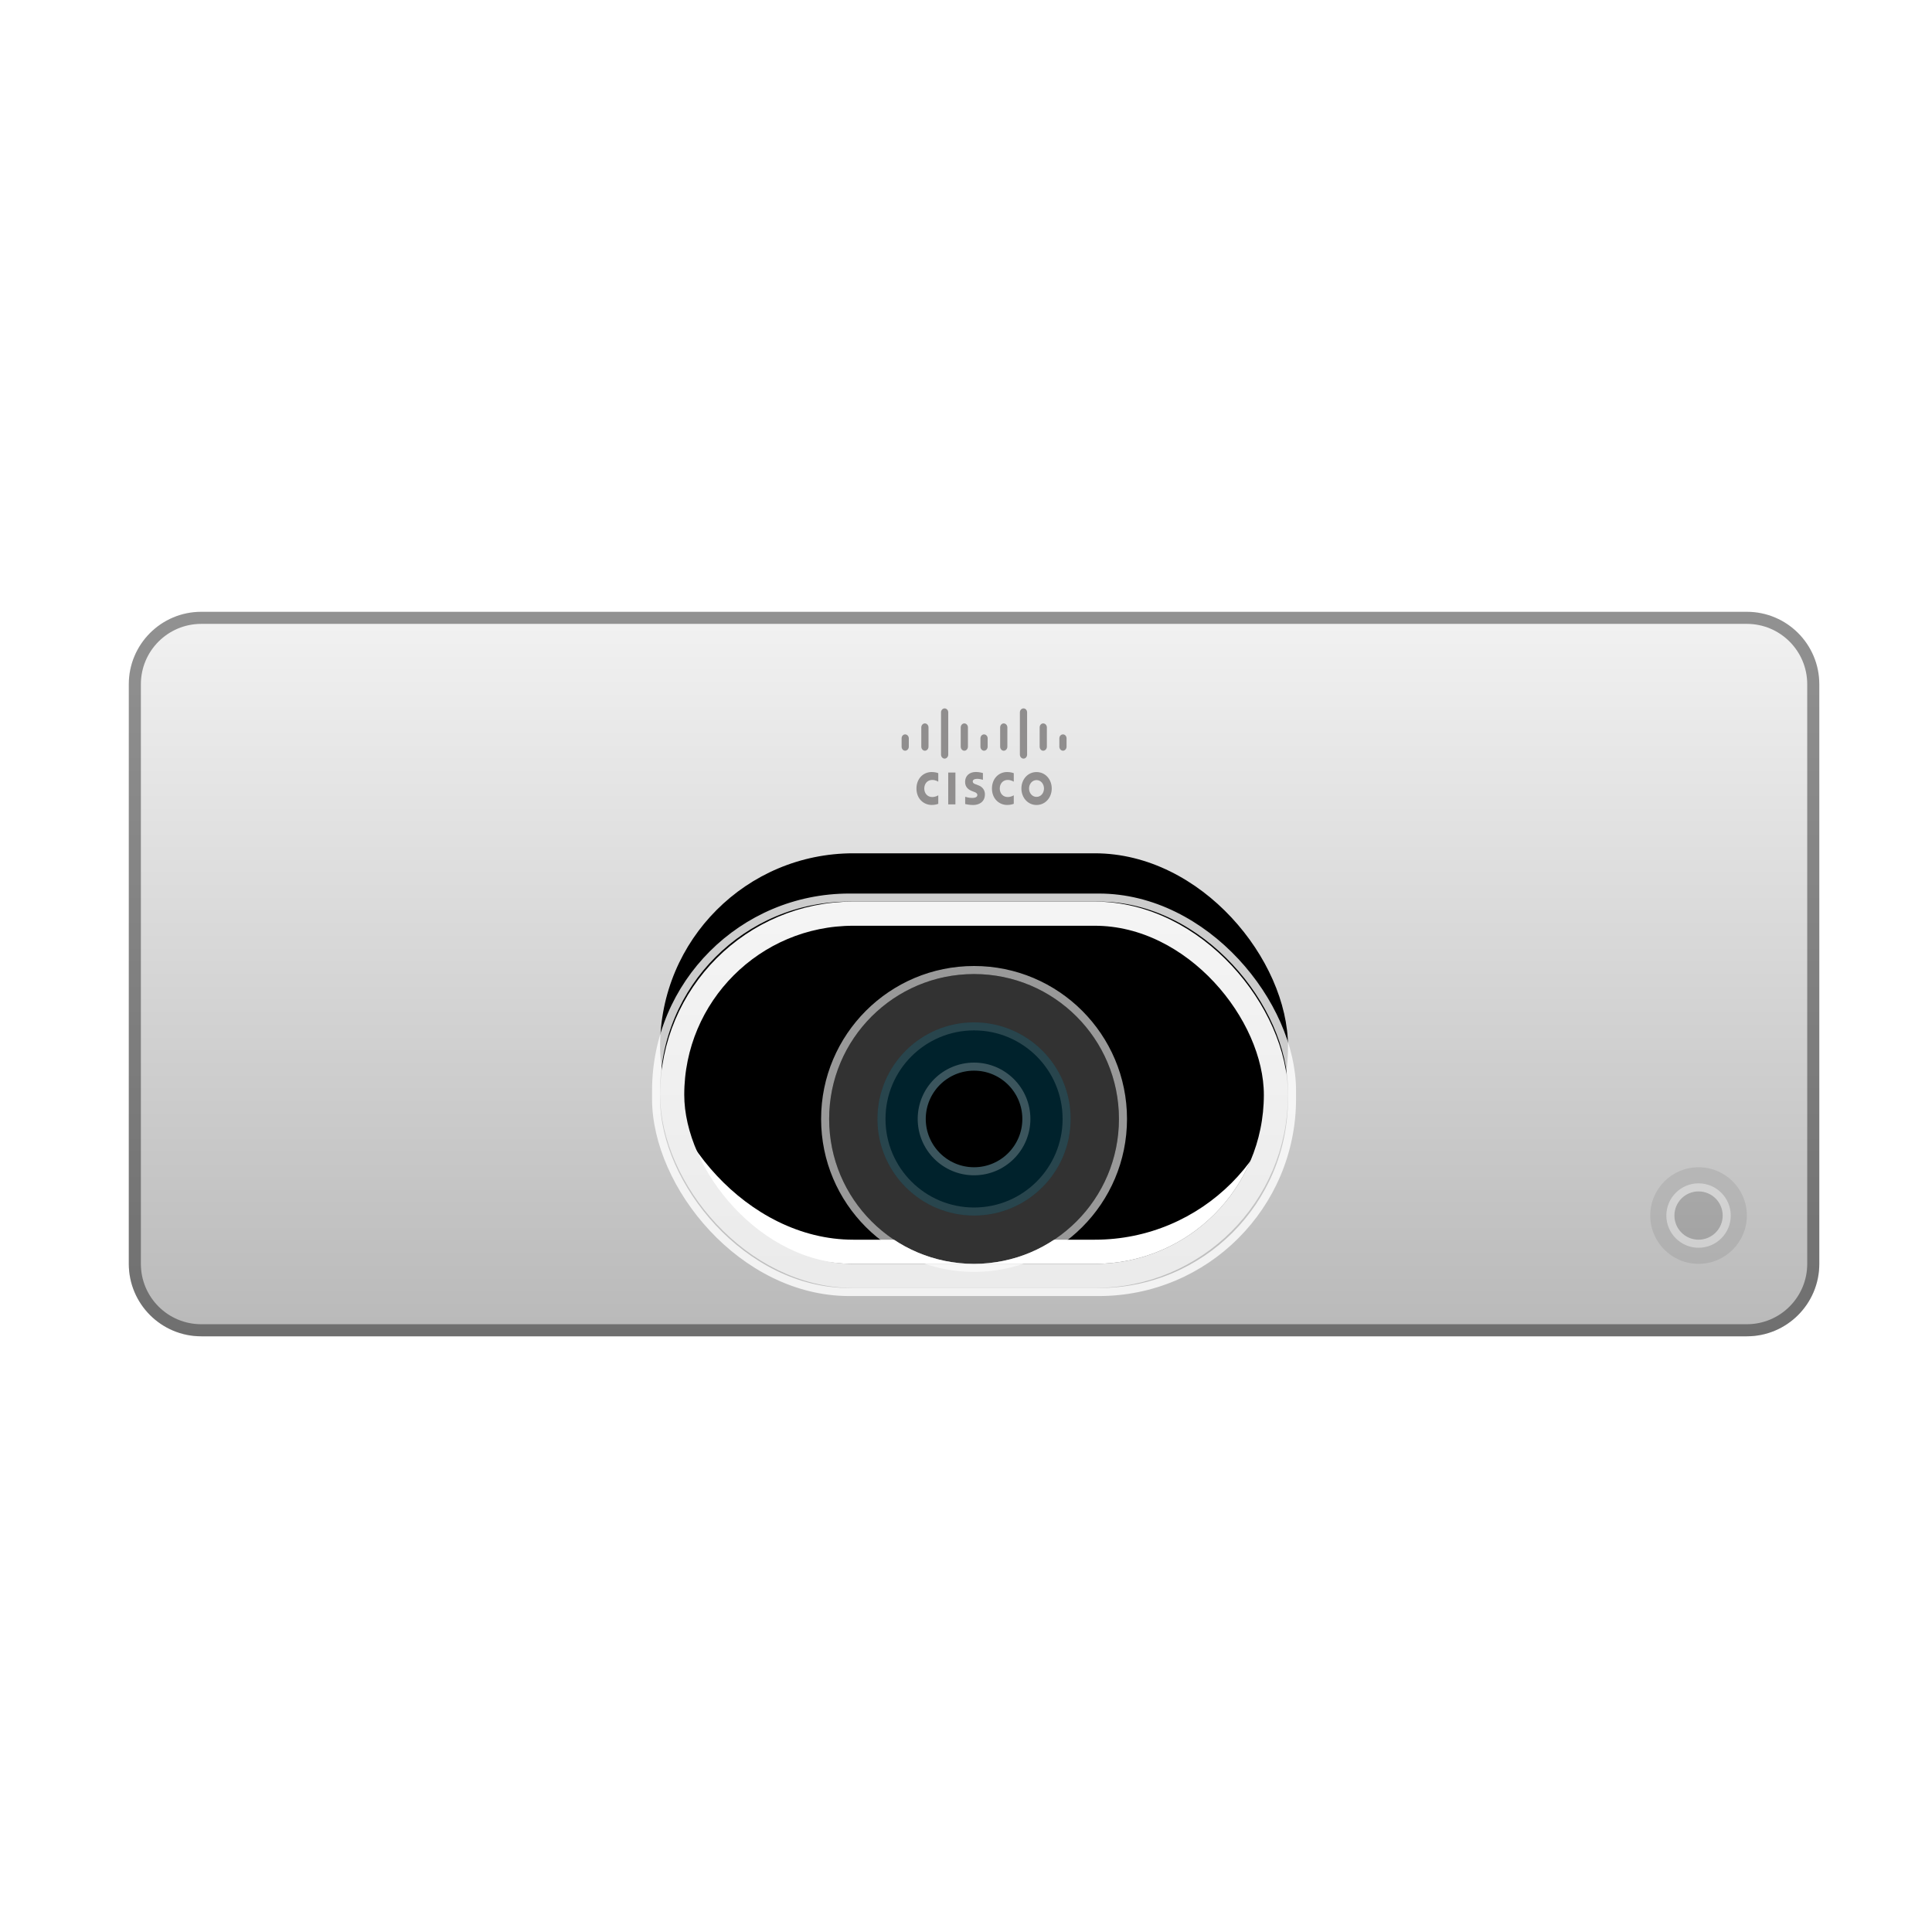<?xml version="1.0" encoding="UTF-8"?>
<svg width="120px" height="120px" viewBox="0 0 120 120" version="1.1" xmlns="http://www.w3.org/2000/svg" xmlns:xlink="http://www.w3.org/1999/xlink">
    <!-- Generator: Sketch 49.1 (51147) - http://www.bohemiancoding.com/sketch -->
    <title>img_sx10_72</title>
    <desc>Created with Sketch.</desc>
    <defs>
        <linearGradient x1="50%" y1="100%" x2="50%" y2="0%" id="linearGradient-1">
            <stop stop-color="#B9B9B9" offset="0%"></stop>
            <stop stop-color="#F2F2F2" offset="100%"></stop>
        </linearGradient>
        <path d="M4.5,0 L100.5,0 C102.985,-4.56538782e-16 105,2.015 105,4.5 L105,40.5 C105,42.985 102.985,45 100.5,45 L4.5,45 C2.015,45 3.04359188e-16,42.985 0,40.5 L0,4.5 C-3.04359188e-16,2.015 2.015,4.56538782e-16 4.5,0 Z M45,19.5 C39.201,19.5 34.5,24.201 34.5,30 C34.5,35.799 39.201,40.5 45,40.5 L60,40.5 C65.799,40.5 70.5,35.799 70.5,30 C70.5,24.201 65.799,19.5 60,19.5 L45,19.5 Z" id="path-2"></path>
        <polygon id="path-3" points="45 18 60 18 60 31.5 45 31.5"></polygon>
        <linearGradient x1="50%" y1="0%" x2="50%" y2="100%" id="linearGradient-4">
            <stop stop-color="#F4F4F4" offset="0%"></stop>
            <stop stop-color="#EBEBEB" offset="100%"></stop>
        </linearGradient>
        <rect id="path-5" x="33" y="18" width="39" height="24" rx="12"></rect>
        <filter x="-5.1%" y="-8.3%" width="110.3%" height="116.7%" filterUnits="objectBoundingBox" id="filter-6">
            <feOffset dx="0" dy="-3" in="SourceAlpha" result="shadowOffsetInner1"></feOffset>
            <feComposite in="shadowOffsetInner1" in2="SourceAlpha" operator="arithmetic" k2="-1" k3="1" result="shadowInnerInner1"></feComposite>
            <feColorMatrix values="0 0 0 0 0   0 0 0 0 0   0 0 0 0 0  0 0 0 0.5 0" type="matrix" in="shadowInnerInner1"></feColorMatrix>
        </filter>
        <circle id="path-7" cx="52.5" cy="31.5" r="9"></circle>
        <filter x="-8.3%" y="-19.4%" width="116.7%" height="127.8%" filterUnits="objectBoundingBox" id="filter-8">
            <feMorphology radius="0.5" operator="dilate" in="SourceAlpha" result="shadowSpreadOuter1"></feMorphology>
            <feOffset dx="0" dy="-2" in="shadowSpreadOuter1" result="shadowOffsetOuter1"></feOffset>
            <feComposite in="shadowOffsetOuter1" in2="SourceAlpha" operator="out" result="shadowOffsetOuter1"></feComposite>
            <feColorMatrix values="0 0 0 0 1   0 0 0 0 1   0 0 0 0 1  0 0 0 0.8 0" type="matrix" in="shadowOffsetOuter1"></feColorMatrix>
        </filter>
        <circle id="path-9" cx="52.5" cy="31.5" r="6"></circle>
        <circle id="path-10" cx="52.5" cy="31.5" r="3"></circle>
        <circle id="path-11" cx="97.5" cy="37.5" r="1.5"></circle>
    </defs>
    <g id="Page-1" stroke="none" stroke-width="1" fill="none" fill-rule="evenodd">
        <g id="Devices" transform="translate(-867, -583)">
            <g id="img_sx10_72" transform="translate(867, 583)">
                <g id="device" transform="translate(8, 38)">
                    <g id="Combined-Shape">
                        <use fill="url(#linearGradient-1)" fill-rule="evenodd" xlink:href="#path-2"></use>
                        <path stroke-opacity="0.4" stroke="#000000" stroke-width="0.75" d="M4.5,0.375 C2.222,0.375 0.375,2.222 0.375,4.5 L0.375,40.5 C0.375,42.778 2.222,44.625 4.5,44.625 L100.5,44.625 C102.778,44.625 104.625,42.778 104.625,40.5 L104.625,4.5 C104.625,2.222 102.778,0.375 100.5,0.375 L4.5,0.375 Z M45,19.125 L60,19.125 C66.006,19.125 70.875,23.994 70.875,30 C70.875,36.006 66.006,40.875 60,40.875 L45,40.875 C38.994,40.875 34.125,36.006 34.125,30 C34.125,23.994 38.994,19.125 45,19.125 Z"></path>
                    </g>
                    <g id="Rectangle-3">
                        <use fill="#323232" fill-rule="evenodd" xlink:href="#path-3"></use>
                        <path stroke-opacity="0.8" stroke="#FFFFFF" stroke-width="0.5" d="M44.75,17.75 L60.25,17.75 L60.25,31.75 L44.75,31.75 L44.75,17.75 Z"></path>
                    </g>
                    <g id="Rectangle-2">
                        <use fill="black" fill-opacity="1" filter="url(#filter-6)" xlink:href="#path-5"></use>
                        <rect stroke="url(#linearGradient-4)" stroke-width="1.5" x="33.75" y="18.75" width="37.5" height="22.5" rx="11.25"></rect>
                        <rect stroke-opacity="0.8" stroke="#FFFFFF" stroke-width="0.5" x="32.75" y="17.75" width="39.5" height="24.5" rx="12"></rect>
                    </g>
                    <g id="Oval-2">
                        <use fill="black" fill-opacity="1" filter="url(#filter-8)" xlink:href="#path-7"></use>
                        <use fill="#323232" fill-rule="evenodd" xlink:href="#path-7"></use>
                        <circle stroke-opacity="0.6" stroke="#FFFFFF" stroke-width="0.5" cx="52.5" cy="31.5" r="9.25"></circle>
                    </g>
                    <g id="Oval-2">
                        <use fill="#00222C" fill-rule="evenodd" xlink:href="#path-9"></use>
                        <circle stroke-opacity="0.16" stroke="#FFFFFF" stroke-width="0.5" cx="52.5" cy="31.5" r="5.75"></circle>
                    </g>
                    <g id="Oval-2">
                        <use fill="#000000" fill-rule="evenodd" xlink:href="#path-10"></use>
                        <circle stroke-opacity="0.231" stroke="#FFFFFF" stroke-width="0.5" cx="52.5" cy="31.5" r="3.25"></circle>
                    </g>
                    <circle id="Oval-2" fill-opacity="0.08" fill="#000000" cx="97.5" cy="37.5" r="3"></circle>
                    <g id="Oval-2">
                        <use fill-opacity="0.08" fill="#000000" fill-rule="evenodd" xlink:href="#path-11"></use>
                        <circle stroke-opacity="0.4" stroke="#FFFFFF" stroke-width="0.5" cx="97.5" cy="37.5" r="1.75"></circle>
                    </g>
                    <path d="M50.895,11.962 L50.895,9.983 L51.343,9.983 L51.343,11.962 L50.895,11.962 Z M54.967,10.551 C54.95,10.545 54.805,10.443 54.589,10.443 C54.297,10.443 54.097,10.671 54.097,10.977 C54.097,11.271 54.292,11.505 54.589,11.505 C54.799,11.505 54.95,11.409 54.967,11.397 L54.967,11.925 C54.913,11.949 54.756,11.997 54.556,11.997 C54.054,11.997 53.612,11.607 53.612,10.977 C53.612,10.383 54.011,9.952 54.556,9.952 C54.767,9.952 54.923,10.006 54.967,10.024 L54.967,10.551 Z M50.278,10.551 C50.261,10.545 50.116,10.443 49.9,10.443 C49.608,10.443 49.408,10.671 49.408,10.977 C49.408,11.271 49.603,11.505 49.9,11.505 C50.11,11.505 50.261,11.409 50.278,11.397 L50.278,11.925 C50.224,11.949 50.072,11.997 49.873,11.997 C49.365,11.997 48.923,11.607 48.923,10.977 C48.923,10.383 49.322,9.952 49.873,9.952 C50.083,9.952 50.24,10.006 50.278,10.024 L50.278,10.551 Z M57.325,10.974 C57.325,11.538 56.931,11.999 56.38,11.999 C55.835,11.999 55.441,11.538 55.441,10.974 C55.441,10.41 55.835,9.954 56.38,9.954 C56.931,9.954 57.325,10.41 57.325,10.974 Z M56.38,10.452 C56.115,10.452 55.916,10.692 55.916,10.974 C55.916,11.262 56.115,11.496 56.38,11.496 C56.65,11.496 56.844,11.262 56.844,10.974 C56.844,10.692 56.65,10.452 56.38,10.452 Z M53.051,10.434 C53.045,10.434 52.856,10.374 52.7,10.374 C52.516,10.374 52.419,10.44 52.419,10.536 C52.419,10.656 52.554,10.698 52.63,10.722 L52.748,10.77 C53.045,10.872 53.175,11.094 53.175,11.334 C53.175,11.832 52.786,12 52.441,12 C52.198,12 51.976,11.946 51.949,11.94 L51.949,11.49 C51.993,11.502 52.182,11.562 52.376,11.562 C52.603,11.562 52.705,11.49 52.705,11.376 C52.705,11.28 52.613,11.22 52.5,11.184 C52.478,11.172 52.435,11.16 52.408,11.148 C52.155,11.058 51.944,10.896 51.944,10.566 C51.944,10.201 52.198,9.949 52.613,9.949 C52.829,9.949 53.035,10.009 53.051,10.015 L53.051,10.434 Z M48.448,7.86 L48.448,8.376 C48.448,8.514 48.34,8.628 48.221,8.628 C48.097,8.628 48,8.514 48,8.376 L48,7.86 C48,7.722 48.097,7.614 48.221,7.614 C48.34,7.614 48.448,7.722 48.448,7.86 Z M49.671,7.177 L49.671,8.377 C49.671,8.515 49.569,8.629 49.445,8.629 C49.326,8.629 49.223,8.515 49.223,8.377 L49.223,7.177 C49.223,7.045 49.326,6.932 49.445,6.932 C49.569,6.932 49.671,7.045 49.671,7.177 Z M50.897,6.246 L50.897,8.873 C50.897,9.005 50.794,9.119 50.67,9.119 C50.551,9.119 50.449,9.005 50.449,8.873 L50.449,6.246 C50.449,6.108 50.551,6 50.67,6 C50.794,6 50.897,6.108 50.897,6.246 Z M52.12,7.177 L52.12,8.377 C52.12,8.515 52.017,8.629 51.899,8.629 C51.775,8.629 51.672,8.515 51.672,8.377 L51.672,7.177 C51.672,7.045 51.775,6.932 51.899,6.932 C52.017,6.932 52.12,7.045 52.12,7.177 Z M53.345,7.86 L53.345,8.376 C53.345,8.514 53.243,8.628 53.119,8.628 C53,8.628 52.897,8.514 52.897,8.376 L52.897,7.86 C52.897,7.722 53,7.614 53.119,7.614 C53.243,7.614 53.345,7.722 53.345,7.86 Z M54.569,7.177 L54.569,8.377 C54.569,8.515 54.466,8.629 54.342,8.629 C54.223,8.629 54.121,8.515 54.121,8.377 L54.121,7.177 C54.121,7.045 54.223,6.932 54.342,6.932 C54.466,6.932 54.569,7.045 54.569,7.177 Z M55.795,6.246 L55.795,8.873 C55.795,9.005 55.698,9.119 55.573,9.119 C55.449,9.119 55.347,9.005 55.347,8.873 L55.347,6.246 C55.347,6.108 55.449,6 55.573,6 C55.698,6 55.795,6.108 55.795,6.246 Z M57.023,7.177 L57.023,8.377 C57.023,8.515 56.92,8.629 56.796,8.629 C56.672,8.629 56.575,8.515 56.575,8.377 L56.575,7.177 C56.575,7.045 56.672,6.932 56.796,6.932 C56.92,6.932 57.023,7.045 57.023,7.177 Z M58.246,7.86 L58.246,8.376 C58.246,8.514 58.144,8.628 58.025,8.628 C57.901,8.628 57.798,8.514 57.798,8.376 L57.798,7.86 C57.798,7.722 57.901,7.614 58.025,7.614 C58.144,7.614 58.246,7.722 58.246,7.86 Z" id="Combined-Shape" fill="#908E8E"></path>
                </g>
            </g>
        </g>
    </g>
</svg>